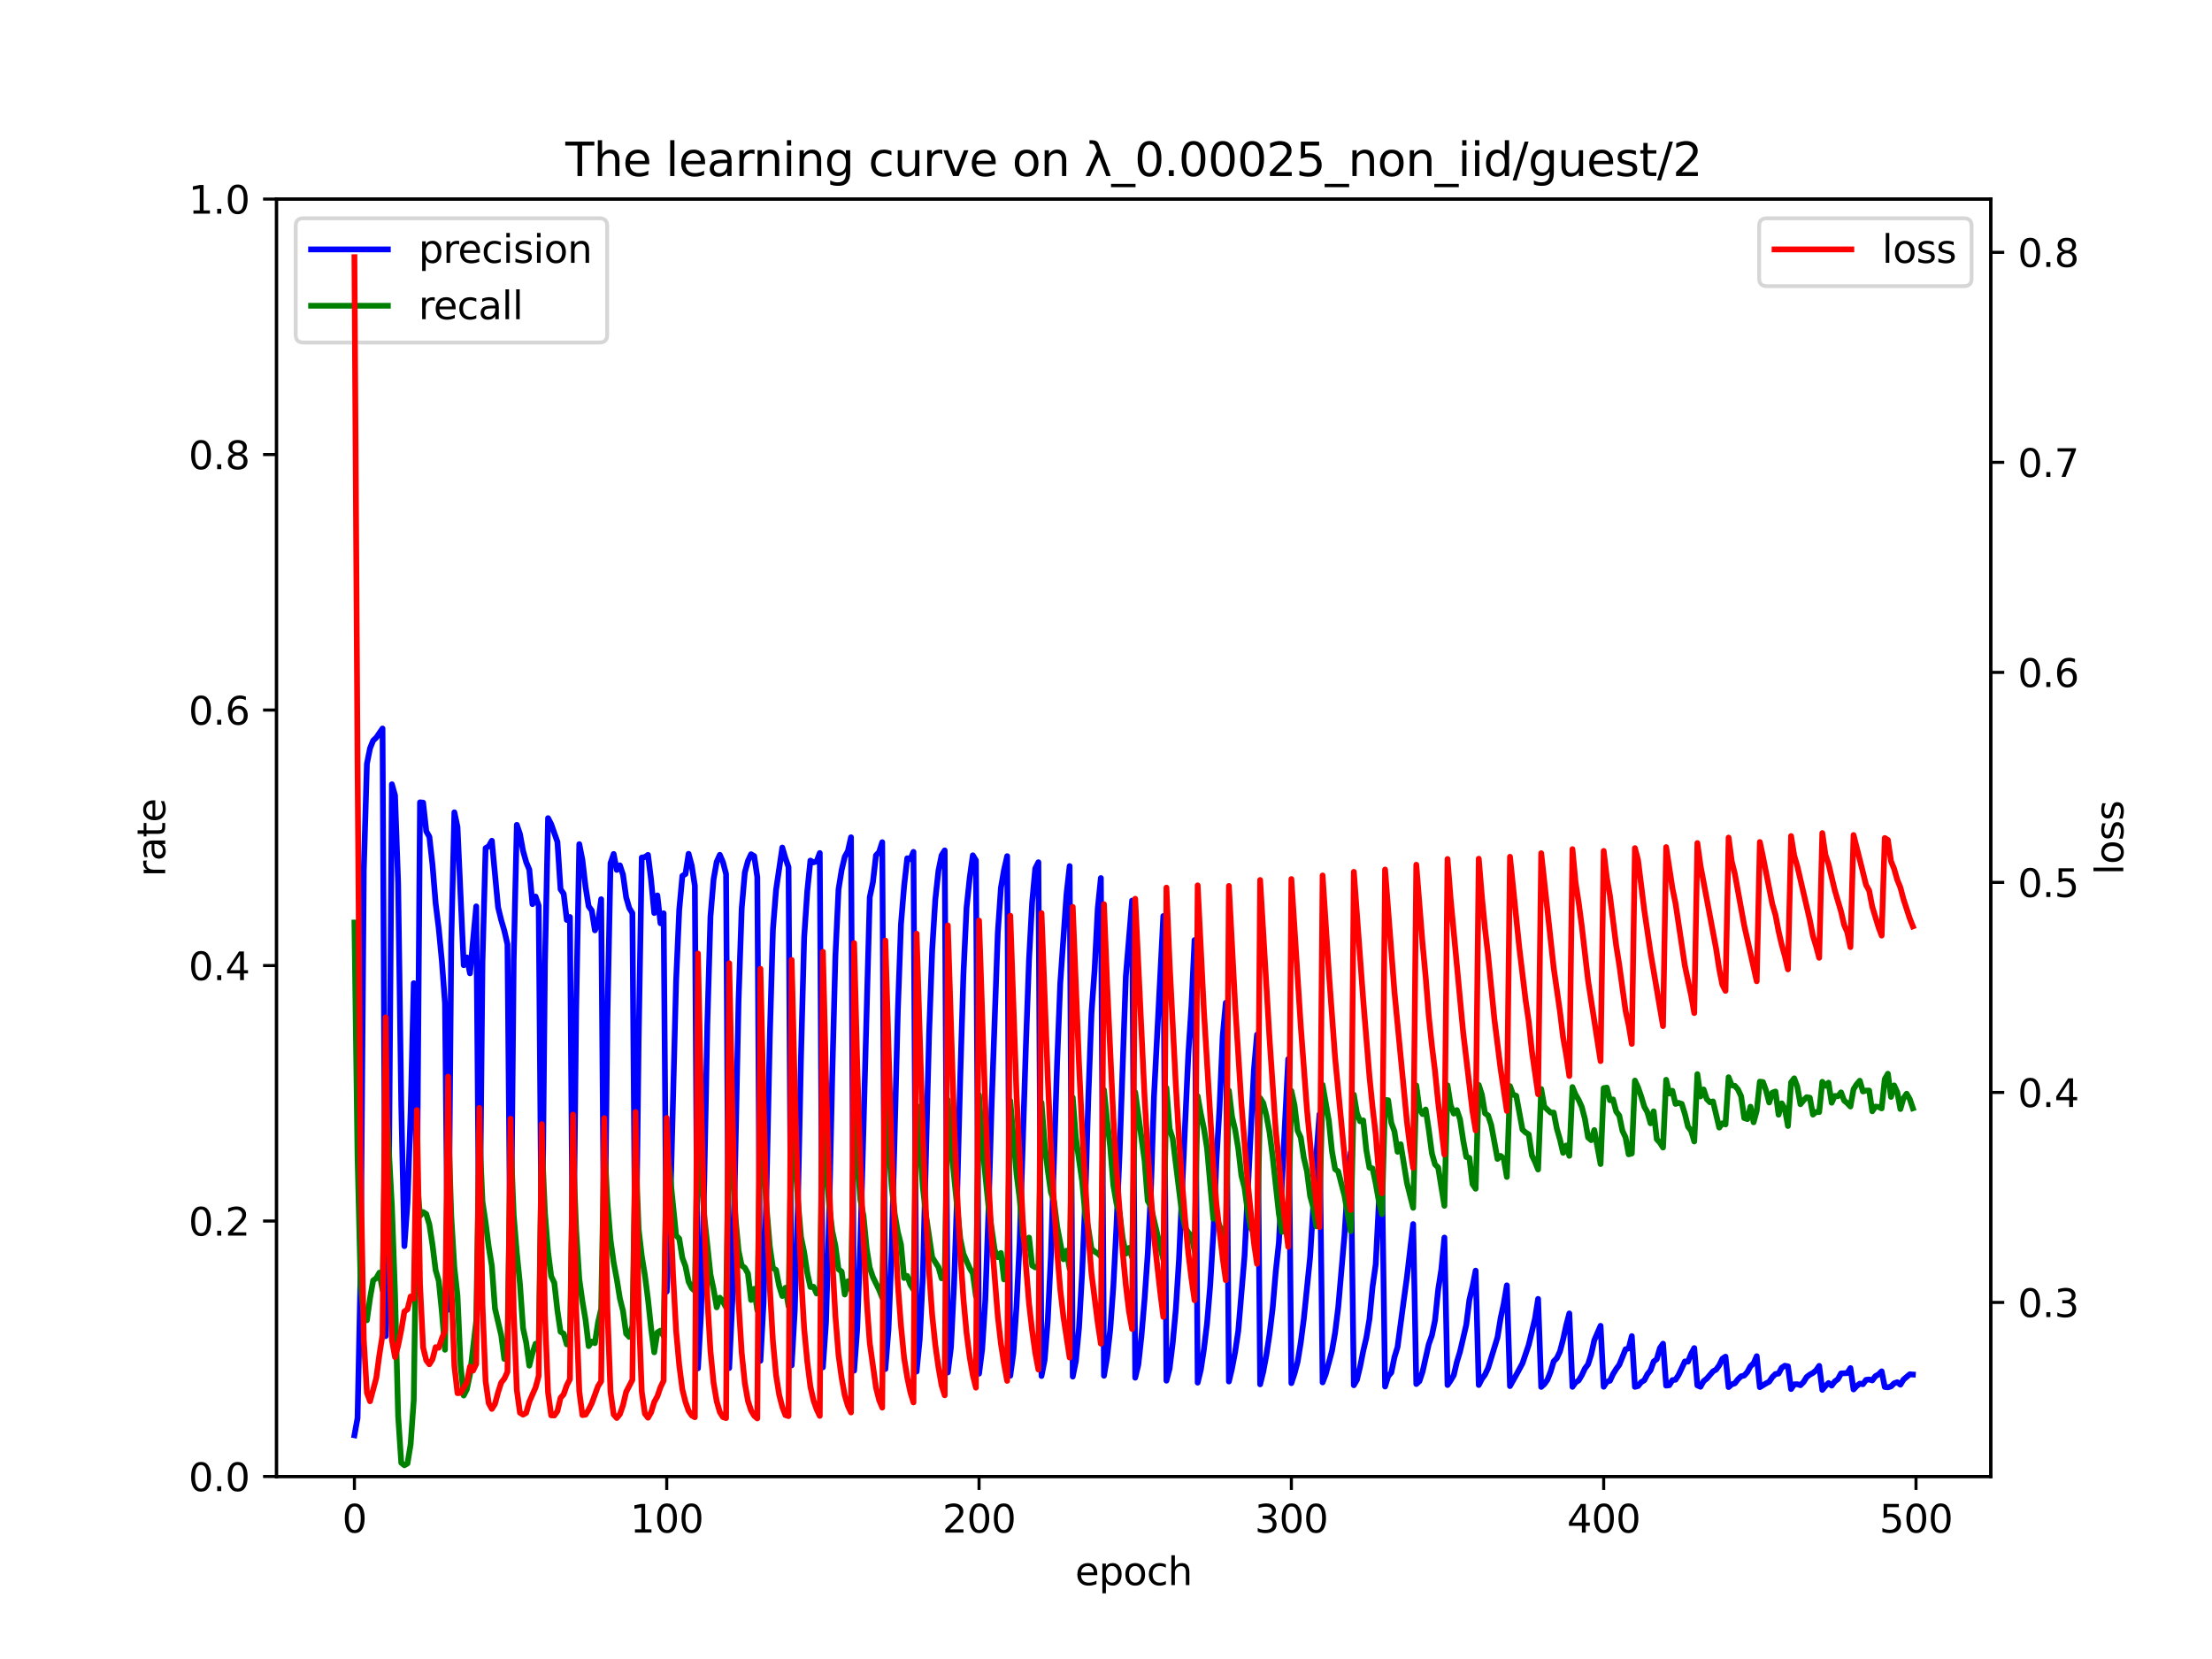 <?xml version="1.0" encoding="utf-8" standalone="no"?>
<!DOCTYPE svg PUBLIC "-//W3C//DTD SVG 1.1//EN"
  "http://www.w3.org/Graphics/SVG/1.1/DTD/svg11.dtd">
<svg xmlns:xlink="http://www.w3.org/1999/xlink" width="576pt" height="432pt" viewBox="0 0 576 432" xmlns="http://www.w3.org/2000/svg" version="1.1">
 <defs>
  <style type="text/css">*{stroke-linejoin: round; stroke-linecap: butt}</style>
 </defs>
 <g id="figure_1">
  <g id="patch_1">
   <path d="M 0 432 
L 576 432 
L 576 0 
L 0 0 
z
" style="fill: #ffffff"/>
  </g>
  <g id="axes_1">
   <g id="patch_2">
    <path d="M 72 384.48 
L 518.4 384.48 
L 518.4 51.84 
L 72 51.84 
z
" style="fill: #ffffff"/>
   </g>
   <g id="matplotlib.axis_1">
    <g id="xtick_1">
     <g id="line2d_1">
      <defs>
       <path id="mdafe4e68f2" d="M 0 0 
L 0 3.5 
" style="stroke: #000000; stroke-width: 0.8"/>
      </defs>
      <g>
       <use xlink:href="#mdafe4e68f2" x="92.291" y="384.48" style="stroke: #000000; stroke-width: 0.8"/>
      </g>
     </g>
     <g id="text_1">
      <!-- 0 -->
      <g transform="translate(89.11 399.078) scale(0.1 -0.1)">
       <defs>
        <path id="DejaVuSans-30" d="M 2034 4250 
Q 1547 4250 1301 3770 
Q 1056 3291 1056 2328 
Q 1056 1369 1301 889 
Q 1547 409 2034 409 
Q 2525 409 2770 889 
Q 3016 1369 3016 2328 
Q 3016 3291 2770 3770 
Q 2525 4250 2034 4250 
z
M 2034 4750 
Q 2819 4750 3233 4129 
Q 3647 3509 3647 2328 
Q 3647 1150 3233 529 
Q 2819 -91 2034 -91 
Q 1250 -91 836 529 
Q 422 1150 422 2328 
Q 422 3509 836 4129 
Q 1250 4750 2034 4750 
z
" transform="scale(0.016)"/>
       </defs>
       <use xlink:href="#DejaVuSans-30"/>
      </g>
     </g>
    </g>
    <g id="xtick_2">
     <g id="line2d_2">
      <g>
       <use xlink:href="#mdafe4e68f2" x="173.617" y="384.48" style="stroke: #000000; stroke-width: 0.8"/>
      </g>
     </g>
     <g id="text_2">
      <!-- 100 -->
      <g transform="translate(164.073 399.078) scale(0.1 -0.1)">
       <defs>
        <path id="DejaVuSans-31" d="M 794 531 
L 1825 531 
L 1825 4091 
L 703 3866 
L 703 4441 
L 1819 4666 
L 2450 4666 
L 2450 531 
L 3481 531 
L 3481 0 
L 794 0 
L 794 531 
z
" transform="scale(0.016)"/>
       </defs>
       <use xlink:href="#DejaVuSans-31"/>
       <use xlink:href="#DejaVuSans-30" x="63.623"/>
       <use xlink:href="#DejaVuSans-30" x="127.246"/>
      </g>
     </g>
    </g>
    <g id="xtick_3">
     <g id="line2d_3">
      <g>
       <use xlink:href="#mdafe4e68f2" x="254.943" y="384.48" style="stroke: #000000; stroke-width: 0.8"/>
      </g>
     </g>
     <g id="text_3">
      <!-- 200 -->
      <g transform="translate(245.4 399.078) scale(0.1 -0.1)">
       <defs>
        <path id="DejaVuSans-32" d="M 1228 531 
L 3431 531 
L 3431 0 
L 469 0 
L 469 531 
Q 828 903 1448 1529 
Q 2069 2156 2228 2338 
Q 2531 2678 2651 2914 
Q 2772 3150 2772 3378 
Q 2772 3750 2511 3984 
Q 2250 4219 1831 4219 
Q 1534 4219 1204 4116 
Q 875 4013 500 3803 
L 500 4441 
Q 881 4594 1212 4672 
Q 1544 4750 1819 4750 
Q 2544 4750 2975 4387 
Q 3406 4025 3406 3419 
Q 3406 3131 3298 2873 
Q 3191 2616 2906 2266 
Q 2828 2175 2409 1742 
Q 1991 1309 1228 531 
z
" transform="scale(0.016)"/>
       </defs>
       <use xlink:href="#DejaVuSans-32"/>
       <use xlink:href="#DejaVuSans-30" x="63.623"/>
       <use xlink:href="#DejaVuSans-30" x="127.246"/>
      </g>
     </g>
    </g>
    <g id="xtick_4">
     <g id="line2d_4">
      <g>
       <use xlink:href="#mdafe4e68f2" x="336.27" y="384.48" style="stroke: #000000; stroke-width: 0.8"/>
      </g>
     </g>
     <g id="text_4">
      <!-- 300 -->
      <g transform="translate(326.726 399.078) scale(0.1 -0.1)">
       <defs>
        <path id="DejaVuSans-33" d="M 2597 2516 
Q 3050 2419 3304 2112 
Q 3559 1806 3559 1356 
Q 3559 666 3084 287 
Q 2609 -91 1734 -91 
Q 1441 -91 1130 -33 
Q 819 25 488 141 
L 488 750 
Q 750 597 1062 519 
Q 1375 441 1716 441 
Q 2309 441 2620 675 
Q 2931 909 2931 1356 
Q 2931 1769 2642 2001 
Q 2353 2234 1838 2234 
L 1294 2234 
L 1294 2753 
L 1863 2753 
Q 2328 2753 2575 2939 
Q 2822 3125 2822 3475 
Q 2822 3834 2567 4026 
Q 2313 4219 1838 4219 
Q 1578 4219 1281 4162 
Q 984 4106 628 3988 
L 628 4550 
Q 988 4650 1302 4700 
Q 1616 4750 1894 4750 
Q 2613 4750 3031 4423 
Q 3450 4097 3450 3541 
Q 3450 3153 3228 2886 
Q 3006 2619 2597 2516 
z
" transform="scale(0.016)"/>
       </defs>
       <use xlink:href="#DejaVuSans-33"/>
       <use xlink:href="#DejaVuSans-30" x="63.623"/>
       <use xlink:href="#DejaVuSans-30" x="127.246"/>
      </g>
     </g>
    </g>
    <g id="xtick_5">
     <g id="line2d_5">
      <g>
       <use xlink:href="#mdafe4e68f2" x="417.596" y="384.48" style="stroke: #000000; stroke-width: 0.8"/>
      </g>
     </g>
     <g id="text_5">
      <!-- 400 -->
      <g transform="translate(408.052 399.078) scale(0.1 -0.1)">
       <defs>
        <path id="DejaVuSans-34" d="M 2419 4116 
L 825 1625 
L 2419 1625 
L 2419 4116 
z
M 2253 4666 
L 3047 4666 
L 3047 1625 
L 3713 1625 
L 3713 1100 
L 3047 1100 
L 3047 0 
L 2419 0 
L 2419 1100 
L 313 1100 
L 313 1709 
L 2253 4666 
z
" transform="scale(0.016)"/>
       </defs>
       <use xlink:href="#DejaVuSans-34"/>
       <use xlink:href="#DejaVuSans-30" x="63.623"/>
       <use xlink:href="#DejaVuSans-30" x="127.246"/>
      </g>
     </g>
    </g>
    <g id="xtick_6">
     <g id="line2d_6">
      <g>
       <use xlink:href="#mdafe4e68f2" x="498.922" y="384.48" style="stroke: #000000; stroke-width: 0.8"/>
      </g>
     </g>
     <g id="text_6">
      <!-- 500 -->
      <g transform="translate(489.379 399.078) scale(0.1 -0.1)">
       <defs>
        <path id="DejaVuSans-35" d="M 691 4666 
L 3169 4666 
L 3169 4134 
L 1269 4134 
L 1269 2991 
Q 1406 3038 1543 3061 
Q 1681 3084 1819 3084 
Q 2600 3084 3056 2656 
Q 3513 2228 3513 1497 
Q 3513 744 3044 326 
Q 2575 -91 1722 -91 
Q 1428 -91 1123 -41 
Q 819 9 494 109 
L 494 744 
Q 775 591 1075 516 
Q 1375 441 1709 441 
Q 2250 441 2565 725 
Q 2881 1009 2881 1497 
Q 2881 1984 2565 2268 
Q 2250 2553 1709 2553 
Q 1456 2553 1204 2497 
Q 953 2441 691 2322 
L 691 4666 
z
" transform="scale(0.016)"/>
       </defs>
       <use xlink:href="#DejaVuSans-35"/>
       <use xlink:href="#DejaVuSans-30" x="63.623"/>
       <use xlink:href="#DejaVuSans-30" x="127.246"/>
      </g>
     </g>
    </g>
    <g id="text_7">
     <!-- epoch -->
     <g transform="translate(279.972 412.757) scale(0.1 -0.1)">
      <defs>
       <path id="DejaVuSans-65" d="M 3597 1894 
L 3597 1613 
L 953 1613 
Q 991 1019 1311 708 
Q 1631 397 2203 397 
Q 2534 397 2845 478 
Q 3156 559 3463 722 
L 3463 178 
Q 3153 47 2828 -22 
Q 2503 -91 2169 -91 
Q 1331 -91 842 396 
Q 353 884 353 1716 
Q 353 2575 817 3079 
Q 1281 3584 2069 3584 
Q 2775 3584 3186 3129 
Q 3597 2675 3597 1894 
z
M 3022 2063 
Q 3016 2534 2758 2815 
Q 2500 3097 2075 3097 
Q 1594 3097 1305 2825 
Q 1016 2553 972 2059 
L 3022 2063 
z
" transform="scale(0.016)"/>
       <path id="DejaVuSans-70" d="M 1159 525 
L 1159 -1331 
L 581 -1331 
L 581 3500 
L 1159 3500 
L 1159 2969 
Q 1341 3281 1617 3432 
Q 1894 3584 2278 3584 
Q 2916 3584 3314 3078 
Q 3713 2572 3713 1747 
Q 3713 922 3314 415 
Q 2916 -91 2278 -91 
Q 1894 -91 1617 61 
Q 1341 213 1159 525 
z
M 3116 1747 
Q 3116 2381 2855 2742 
Q 2594 3103 2138 3103 
Q 1681 3103 1420 2742 
Q 1159 2381 1159 1747 
Q 1159 1113 1420 752 
Q 1681 391 2138 391 
Q 2594 391 2855 752 
Q 3116 1113 3116 1747 
z
" transform="scale(0.016)"/>
       <path id="DejaVuSans-6f" d="M 1959 3097 
Q 1497 3097 1228 2736 
Q 959 2375 959 1747 
Q 959 1119 1226 758 
Q 1494 397 1959 397 
Q 2419 397 2687 759 
Q 2956 1122 2956 1747 
Q 2956 2369 2687 2733 
Q 2419 3097 1959 3097 
z
M 1959 3584 
Q 2709 3584 3137 3096 
Q 3566 2609 3566 1747 
Q 3566 888 3137 398 
Q 2709 -91 1959 -91 
Q 1206 -91 779 398 
Q 353 888 353 1747 
Q 353 2609 779 3096 
Q 1206 3584 1959 3584 
z
" transform="scale(0.016)"/>
       <path id="DejaVuSans-63" d="M 3122 3366 
L 3122 2828 
Q 2878 2963 2633 3030 
Q 2388 3097 2138 3097 
Q 1578 3097 1268 2742 
Q 959 2388 959 1747 
Q 959 1106 1268 751 
Q 1578 397 2138 397 
Q 2388 397 2633 464 
Q 2878 531 3122 666 
L 3122 134 
Q 2881 22 2623 -34 
Q 2366 -91 2075 -91 
Q 1284 -91 818 406 
Q 353 903 353 1747 
Q 353 2603 823 3093 
Q 1294 3584 2113 3584 
Q 2378 3584 2631 3529 
Q 2884 3475 3122 3366 
z
" transform="scale(0.016)"/>
       <path id="DejaVuSans-68" d="M 3513 2113 
L 3513 0 
L 2938 0 
L 2938 2094 
Q 2938 2591 2744 2837 
Q 2550 3084 2163 3084 
Q 1697 3084 1428 2787 
Q 1159 2491 1159 1978 
L 1159 0 
L 581 0 
L 581 4863 
L 1159 4863 
L 1159 2956 
Q 1366 3272 1645 3428 
Q 1925 3584 2291 3584 
Q 2894 3584 3203 3211 
Q 3513 2838 3513 2113 
z
" transform="scale(0.016)"/>
      </defs>
      <use xlink:href="#DejaVuSans-65"/>
      <use xlink:href="#DejaVuSans-70" x="61.523"/>
      <use xlink:href="#DejaVuSans-6f" x="125"/>
      <use xlink:href="#DejaVuSans-63" x="186.182"/>
      <use xlink:href="#DejaVuSans-68" x="241.162"/>
     </g>
    </g>
   </g>
   <g id="matplotlib.axis_2">
    <g id="ytick_1">
     <g id="line2d_7">
      <defs>
       <path id="m1a5eaa48f6" d="M 0 0 
L -3.5 0 
" style="stroke: #000000; stroke-width: 0.8"/>
      </defs>
      <g>
       <use xlink:href="#m1a5eaa48f6" x="72" y="384.48" style="stroke: #000000; stroke-width: 0.8"/>
      </g>
     </g>
     <g id="text_8">
      <!-- 0.0 -->
      <g transform="translate(49.097 388.279) scale(0.1 -0.1)">
       <defs>
        <path id="DejaVuSans-2e" d="M 684 794 
L 1344 794 
L 1344 0 
L 684 0 
L 684 794 
z
" transform="scale(0.016)"/>
       </defs>
       <use xlink:href="#DejaVuSans-30"/>
       <use xlink:href="#DejaVuSans-2e" x="63.623"/>
       <use xlink:href="#DejaVuSans-30" x="95.41"/>
      </g>
     </g>
    </g>
    <g id="ytick_2">
     <g id="line2d_8">
      <g>
       <use xlink:href="#m1a5eaa48f6" x="72" y="317.952" style="stroke: #000000; stroke-width: 0.8"/>
      </g>
     </g>
     <g id="text_9">
      <!-- 0.2 -->
      <g transform="translate(49.097 321.751) scale(0.1 -0.1)">
       <use xlink:href="#DejaVuSans-30"/>
       <use xlink:href="#DejaVuSans-2e" x="63.623"/>
       <use xlink:href="#DejaVuSans-32" x="95.41"/>
      </g>
     </g>
    </g>
    <g id="ytick_3">
     <g id="line2d_9">
      <g>
       <use xlink:href="#m1a5eaa48f6" x="72" y="251.424" style="stroke: #000000; stroke-width: 0.8"/>
      </g>
     </g>
     <g id="text_10">
      <!-- 0.4 -->
      <g transform="translate(49.097 255.223) scale(0.1 -0.1)">
       <use xlink:href="#DejaVuSans-30"/>
       <use xlink:href="#DejaVuSans-2e" x="63.623"/>
       <use xlink:href="#DejaVuSans-34" x="95.41"/>
      </g>
     </g>
    </g>
    <g id="ytick_4">
     <g id="line2d_10">
      <g>
       <use xlink:href="#m1a5eaa48f6" x="72" y="184.896" style="stroke: #000000; stroke-width: 0.8"/>
      </g>
     </g>
     <g id="text_11">
      <!-- 0.6 -->
      <g transform="translate(49.097 188.695) scale(0.1 -0.1)">
       <defs>
        <path id="DejaVuSans-36" d="M 2113 2584 
Q 1688 2584 1439 2293 
Q 1191 2003 1191 1497 
Q 1191 994 1439 701 
Q 1688 409 2113 409 
Q 2538 409 2786 701 
Q 3034 994 3034 1497 
Q 3034 2003 2786 2293 
Q 2538 2584 2113 2584 
z
M 3366 4563 
L 3366 3988 
Q 3128 4100 2886 4159 
Q 2644 4219 2406 4219 
Q 1781 4219 1451 3797 
Q 1122 3375 1075 2522 
Q 1259 2794 1537 2939 
Q 1816 3084 2150 3084 
Q 2853 3084 3261 2657 
Q 3669 2231 3669 1497 
Q 3669 778 3244 343 
Q 2819 -91 2113 -91 
Q 1303 -91 875 529 
Q 447 1150 447 2328 
Q 447 3434 972 4092 
Q 1497 4750 2381 4750 
Q 2619 4750 2861 4703 
Q 3103 4656 3366 4563 
z
" transform="scale(0.016)"/>
       </defs>
       <use xlink:href="#DejaVuSans-30"/>
       <use xlink:href="#DejaVuSans-2e" x="63.623"/>
       <use xlink:href="#DejaVuSans-36" x="95.41"/>
      </g>
     </g>
    </g>
    <g id="ytick_5">
     <g id="line2d_11">
      <g>
       <use xlink:href="#m1a5eaa48f6" x="72" y="118.368" style="stroke: #000000; stroke-width: 0.8"/>
      </g>
     </g>
     <g id="text_12">
      <!-- 0.8 -->
      <g transform="translate(49.097 122.167) scale(0.1 -0.1)">
       <defs>
        <path id="DejaVuSans-38" d="M 2034 2216 
Q 1584 2216 1326 1975 
Q 1069 1734 1069 1313 
Q 1069 891 1326 650 
Q 1584 409 2034 409 
Q 2484 409 2743 651 
Q 3003 894 3003 1313 
Q 3003 1734 2745 1975 
Q 2488 2216 2034 2216 
z
M 1403 2484 
Q 997 2584 770 2862 
Q 544 3141 544 3541 
Q 544 4100 942 4425 
Q 1341 4750 2034 4750 
Q 2731 4750 3128 4425 
Q 3525 4100 3525 3541 
Q 3525 3141 3298 2862 
Q 3072 2584 2669 2484 
Q 3125 2378 3379 2068 
Q 3634 1759 3634 1313 
Q 3634 634 3220 271 
Q 2806 -91 2034 -91 
Q 1263 -91 848 271 
Q 434 634 434 1313 
Q 434 1759 690 2068 
Q 947 2378 1403 2484 
z
M 1172 3481 
Q 1172 3119 1398 2916 
Q 1625 2713 2034 2713 
Q 2441 2713 2670 2916 
Q 2900 3119 2900 3481 
Q 2900 3844 2670 4047 
Q 2441 4250 2034 4250 
Q 1625 4250 1398 4047 
Q 1172 3844 1172 3481 
z
" transform="scale(0.016)"/>
       </defs>
       <use xlink:href="#DejaVuSans-30"/>
       <use xlink:href="#DejaVuSans-2e" x="63.623"/>
       <use xlink:href="#DejaVuSans-38" x="95.41"/>
      </g>
     </g>
    </g>
    <g id="ytick_6">
     <g id="line2d_12">
      <g>
       <use xlink:href="#m1a5eaa48f6" x="72" y="51.84" style="stroke: #000000; stroke-width: 0.8"/>
      </g>
     </g>
     <g id="text_13">
      <!-- 1.0 -->
      <g transform="translate(49.097 55.639) scale(0.1 -0.1)">
       <use xlink:href="#DejaVuSans-31"/>
       <use xlink:href="#DejaVuSans-2e" x="63.623"/>
       <use xlink:href="#DejaVuSans-30" x="95.41"/>
      </g>
     </g>
    </g>
    <g id="text_14">
     <!-- rate -->
     <g transform="translate(43.017 228.316) rotate(-90) scale(0.1 -0.1)">
      <defs>
       <path id="DejaVuSans-72" d="M 2631 2963 
Q 2534 3019 2420 3045 
Q 2306 3072 2169 3072 
Q 1681 3072 1420 2755 
Q 1159 2438 1159 1844 
L 1159 0 
L 581 0 
L 581 3500 
L 1159 3500 
L 1159 2956 
Q 1341 3275 1631 3429 
Q 1922 3584 2338 3584 
Q 2397 3584 2469 3576 
Q 2541 3569 2628 3553 
L 2631 2963 
z
" transform="scale(0.016)"/>
       <path id="DejaVuSans-61" d="M 2194 1759 
Q 1497 1759 1228 1600 
Q 959 1441 959 1056 
Q 959 750 1161 570 
Q 1363 391 1709 391 
Q 2188 391 2477 730 
Q 2766 1069 2766 1631 
L 2766 1759 
L 2194 1759 
z
M 3341 1997 
L 3341 0 
L 2766 0 
L 2766 531 
Q 2569 213 2275 61 
Q 1981 -91 1556 -91 
Q 1019 -91 701 211 
Q 384 513 384 1019 
Q 384 1609 779 1909 
Q 1175 2209 1959 2209 
L 2766 2209 
L 2766 2266 
Q 2766 2663 2505 2880 
Q 2244 3097 1772 3097 
Q 1472 3097 1187 3025 
Q 903 2953 641 2809 
L 641 3341 
Q 956 3463 1253 3523 
Q 1550 3584 1831 3584 
Q 2591 3584 2966 3190 
Q 3341 2797 3341 1997 
z
" transform="scale(0.016)"/>
       <path id="DejaVuSans-74" d="M 1172 4494 
L 1172 3500 
L 2356 3500 
L 2356 3053 
L 1172 3053 
L 1172 1153 
Q 1172 725 1289 603 
Q 1406 481 1766 481 
L 2356 481 
L 2356 0 
L 1766 0 
Q 1100 0 847 248 
Q 594 497 594 1153 
L 594 3053 
L 172 3053 
L 172 3500 
L 594 3500 
L 594 4494 
L 1172 4494 
z
" transform="scale(0.016)"/>
      </defs>
      <use xlink:href="#DejaVuSans-72"/>
      <use xlink:href="#DejaVuSans-61" x="41.113"/>
      <use xlink:href="#DejaVuSans-74" x="102.393"/>
      <use xlink:href="#DejaVuSans-65" x="141.602"/>
     </g>
    </g>
   </g>
   <g id="line2d_13">
    <path d="M 92.291 373.749 
L 93.104 369.272 
L 93.917 330.457 
L 94.731 226.453 
L 95.544 198.889 
L 96.357 194.847 
L 97.17 192.837 
L 97.984 192.074 
L 99.61 189.696 
L 100.424 347.931 
L 101.237 310.822 
L 102.05 204.219 
L 102.863 207.106 
L 103.677 230.113 
L 104.49 287.813 
L 105.303 324.496 
L 106.116 313.115 
L 106.93 289.481 
L 107.743 256.014 
L 108.556 315.019 
L 109.369 208.925 
L 110.183 209.003 
L 110.996 216.464 
L 111.809 217.888 
L 112.622 225.216 
L 113.436 235.219 
L 114.249 241.803 
L 115.062 250.286 
L 115.876 261.253 
L 116.689 341.063 
L 117.502 245.345 
L 118.315 211.524 
L 119.129 215.323 
L 120.755 251.347 
L 121.568 249.309 
L 122.382 253.452 
L 124.008 236.012 
L 124.821 332.622 
L 125.635 250.474 
L 126.448 220.853 
L 127.261 220.357 
L 128.074 218.929 
L 129.701 236.252 
L 130.514 239.593 
L 131.328 242.355 
L 132.141 245.894 
L 132.954 335.908 
L 133.767 249.874 
L 134.581 214.779 
L 135.394 217.181 
L 136.207 221.578 
L 137.02 224.489 
L 137.834 226.455 
L 138.647 235.446 
L 139.46 233.452 
L 140.273 235.857 
L 141.087 334.027 
L 141.9 251.024 
L 142.713 213.043 
L 143.526 214.592 
L 145.153 219.235 
L 145.966 231.562 
L 146.78 232.743 
L 147.593 239.566 
L 148.406 238.778 
L 149.219 338.758 
L 150.033 262.88 
L 150.846 219.812 
L 151.659 223.939 
L 152.472 230.914 
L 153.286 236.009 
L 154.099 237.099 
L 154.912 242.262 
L 155.725 240.406 
L 156.539 234.147 
L 157.352 334.833 
L 158.165 265.531 
L 158.978 224.77 
L 159.792 222.367 
L 160.605 226.526 
L 161.418 225.327 
L 162.232 227.766 
L 163.045 233.628 
L 163.858 236.461 
L 164.671 237.78 
L 165.485 339.134 
L 166.298 271.192 
L 167.111 223.305 
L 167.924 223.19 
L 168.738 222.61 
L 169.551 229.203 
L 170.364 237.744 
L 171.177 233.158 
L 171.991 240.416 
L 172.804 237.811 
L 173.617 336.331 
L 174.43 318.141 
L 176.057 255.453 
L 176.87 236.935 
L 177.684 228.082 
L 178.497 227.589 
L 179.31 222.323 
L 180.123 225.359 
L 180.937 230.646 
L 181.75 356.328 
L 182.563 341.669 
L 183.376 308.084 
L 184.19 266.781 
L 185.003 238.711 
L 185.816 228.962 
L 186.629 224.406 
L 187.443 222.587 
L 188.256 224.49 
L 189.069 227.605 
L 189.882 356.246 
L 190.696 338.859 
L 192.322 260.407 
L 193.136 236.568 
L 193.949 227.198 
L 194.762 224.185 
L 195.575 222.441 
L 196.389 222.918 
L 197.202 228.39 
L 198.015 354.343 
L 198.828 339.19 
L 199.642 307.617 
L 200.455 270.033 
L 201.268 242.057 
L 202.081 231.745 
L 203.708 220.705 
L 204.521 223.466 
L 205.334 225.803 
L 206.148 355.544 
L 206.961 341.102 
L 207.774 313.251 
L 208.588 274.84 
L 209.401 244.114 
L 210.214 232.023 
L 211.027 224.094 
L 211.841 224.556 
L 212.654 224.31 
L 213.467 222.123 
L 214.28 356.061 
L 215.094 344.252 
L 215.907 316.44 
L 216.72 279.921 
L 217.533 249.143 
L 218.347 231.615 
L 219.16 226.56 
L 219.973 223.09 
L 220.786 221.632 
L 221.6 218.02 
L 222.413 356.925 
L 223.226 345.885 
L 224.039 323.546 
L 226.479 233.646 
L 227.293 229.807 
L 228.106 222.729 
L 228.919 221.868 
L 229.732 219.302 
L 230.546 356.5 
L 231.359 346.223 
L 232.172 326.107 
L 233.799 263.097 
L 234.612 240.667 
L 235.425 230.782 
L 236.238 223.489 
L 237.052 223.729 
L 237.865 221.827 
L 238.678 357.156 
L 239.491 348.798 
L 240.305 332.45 
L 241.931 269.229 
L 242.745 247.293 
L 243.558 234.171 
L 244.371 226.725 
L 245.184 222.721 
L 245.998 221.442 
L 246.811 357.392 
L 247.624 350.851 
L 248.437 334.345 
L 249.251 310.661 
L 250.064 279.935 
L 250.877 253.682 
L 251.69 236.33 
L 252.504 228.631 
L 253.317 222.716 
L 254.13 224.046 
L 254.943 357.702 
L 255.757 351.329 
L 256.57 338.547 
L 257.383 316.049 
L 258.197 288.305 
L 259.823 242.937 
L 260.636 231.167 
L 261.45 226.476 
L 262.263 222.936 
L 263.076 358.248 
L 263.889 352.251 
L 264.703 340.104 
L 265.516 323.374 
L 267.142 272.25 
L 267.956 249.882 
L 268.769 234.941 
L 269.582 226.147 
L 270.395 224.525 
L 271.209 358.309 
L 272.022 354.156 
L 272.835 343.866 
L 273.649 327.077 
L 275.275 276.57 
L 276.088 256.073 
L 277.715 232.867 
L 278.528 225.52 
L 279.341 358.464 
L 280.155 354.439 
L 280.968 345.808 
L 281.781 331.475 
L 282.594 312.54 
L 283.408 285.553 
L 284.221 263.824 
L 285.034 252.529 
L 285.847 236.584 
L 286.661 228.637 
L 287.474 358.248 
L 288.287 353.477 
L 289.101 346.222 
L 289.914 334.967 
L 290.727 319.225 
L 291.54 300.304 
L 293.167 254.223 
L 294.793 234.513 
L 295.607 358.749 
L 296.42 355.353 
L 297.233 347.876 
L 298.046 338.287 
L 298.86 326.628 
L 299.673 310.612 
L 300.486 285.688 
L 302.926 238.527 
L 303.739 359.526 
L 304.553 356.395 
L 305.366 349.768 
L 306.179 340.96 
L 306.992 328.239 
L 309.432 274.588 
L 310.245 262.026 
L 311.059 244.782 
L 311.872 360.034 
L 312.685 356.714 
L 313.498 351.343 
L 314.312 344.576 
L 315.125 334.842 
L 315.938 321.475 
L 316.751 302.277 
L 317.565 288.445 
L 318.378 269.887 
L 319.191 261.117 
L 320.005 359.741 
L 320.818 356.32 
L 321.631 352.018 
L 322.444 346.573 
L 324.071 327.131 
L 326.511 278.676 
L 327.324 269.414 
L 328.137 360.473 
L 328.95 357.195 
L 329.764 352.853 
L 330.577 347.482 
L 331.39 340.741 
L 332.203 331.126 
L 333.017 323.546 
L 335.457 275.769 
L 336.27 360.169 
L 337.083 357.703 
L 337.896 354.639 
L 338.71 349.627 
L 339.523 343.32 
L 341.149 327.371 
L 342.776 300.882 
L 343.589 290.147 
L 344.402 359.974 
L 345.216 357.85 
L 346.842 351.779 
L 347.655 347.039 
L 348.469 340.455 
L 350.095 321.698 
L 350.909 309.064 
L 351.722 300.059 
L 352.535 360.716 
L 353.348 359.298 
L 354.162 355.919 
L 354.975 351.82 
L 355.788 348.365 
L 356.601 343.498 
L 357.415 335.025 
L 358.228 329.267 
L 359.041 313.494 
L 359.854 304.502 
L 360.668 361.052 
L 361.481 358.373 
L 362.294 357.409 
L 363.107 353.433 
L 363.921 350.777 
L 365.547 338.516 
L 366.361 332.582 
L 367.987 318.747 
L 368.8 360.401 
L 369.614 359.665 
L 370.427 357.226 
L 372.053 349.999 
L 372.867 347.72 
L 373.68 343.795 
L 374.493 335.857 
L 375.306 330.66 
L 376.12 322.256 
L 376.933 360.66 
L 377.746 359.475 
L 378.559 358.094 
L 379.373 354.625 
L 380.186 351.965 
L 381.812 344.972 
L 382.626 338.453 
L 383.439 335.038 
L 384.252 330.869 
L 385.066 360.656 
L 385.879 359.076 
L 386.692 357.954 
L 387.505 356.222 
L 389.945 348.262 
L 390.758 343.242 
L 391.572 339.465 
L 392.385 334.695 
L 393.198 360.934 
L 394.825 358.029 
L 396.451 355.004 
L 398.078 350.199 
L 399.704 343.387 
L 400.518 338.23 
L 401.331 361.155 
L 402.144 360.424 
L 402.957 359.27 
L 403.771 357.207 
L 404.584 354.472 
L 405.397 353.664 
L 406.21 351.93 
L 407.024 348.817 
L 407.837 345.079 
L 408.65 342.011 
L 409.463 361.134 
L 410.277 359.97 
L 411.09 359.461 
L 411.903 358.083 
L 412.716 356.349 
L 413.53 355.26 
L 414.343 352.675 
L 415.156 348.984 
L 416.783 345.239 
L 417.596 361.111 
L 418.409 359.801 
L 419.223 359.555 
L 420.036 357.805 
L 420.849 356.488 
L 421.662 355.387 
L 423.289 351.338 
L 424.102 351.128 
L 424.915 347.915 
L 425.729 361.133 
L 426.542 360.926 
L 427.355 359.908 
L 428.168 359.428 
L 428.982 357.843 
L 429.795 356.839 
L 430.608 354.542 
L 431.422 353.914 
L 432.235 351.059 
L 433.048 349.889 
L 433.861 360.82 
L 434.675 360.706 
L 435.488 359.369 
L 436.301 359.28 
L 437.114 358.011 
L 438.741 354.511 
L 439.554 354.567 
L 440.367 352.546 
L 441.181 351.037 
L 441.994 360.753 
L 442.807 361.108 
L 443.62 359.639 
L 444.434 359.009 
L 446.06 357.096 
L 446.874 356.653 
L 447.687 355.516 
L 448.5 353.821 
L 449.313 353.271 
L 450.127 361.197 
L 450.94 360.484 
L 451.753 360.215 
L 452.566 359.157 
L 453.38 358.376 
L 454.193 358.183 
L 455.006 357.283 
L 455.819 355.746 
L 456.633 355.013 
L 457.446 353.143 
L 458.259 361.214 
L 459.886 360.223 
L 460.699 359.802 
L 461.512 358.593 
L 462.326 357.789 
L 463.139 357.677 
L 463.952 356.155 
L 464.765 355.628 
L 465.579 355.796 
L 466.392 361.71 
L 467.205 360.476 
L 468.018 360.441 
L 468.832 360.705 
L 469.645 359.882 
L 470.458 358.558 
L 471.271 357.952 
L 472.085 357.511 
L 472.898 356.848 
L 473.711 355.664 
L 474.524 361.92 
L 475.338 360.915 
L 476.151 360.13 
L 476.964 360.815 
L 477.778 359.727 
L 478.591 359.132 
L 479.404 357.634 
L 481.031 357.554 
L 481.844 356.242 
L 482.657 361.813 
L 483.47 360.928 
L 484.284 360.286 
L 485.097 360.45 
L 485.91 359.315 
L 486.723 359.212 
L 487.537 359.462 
L 488.35 358.354 
L 489.163 357.901 
L 489.976 357.088 
L 490.79 361.167 
L 491.603 361.256 
L 492.416 361.015 
L 493.23 360.208 
L 494.043 359.923 
L 494.856 360.562 
L 495.669 359.239 
L 497.296 357.865 
L 498.109 357.925 
L 498.109 357.925 
" clip-path="url(#pd58a7e5d49)" style="fill: none; stroke: #0000ff; stroke-width: 1.5; stroke-linecap: square"/>
   </g>
   <g id="line2d_14">
    <path d="M 92.291 240.219 
L 93.104 300.966 
L 93.917 334.682 
L 94.731 342.579 
L 95.544 343.788 
L 96.357 338.043 
L 97.17 333.438 
L 97.984 332.828 
L 98.797 331.394 
L 99.61 335.911 
L 100.424 284.321 
L 102.05 314.132 
L 102.863 336.987 
L 103.677 368.713 
L 104.49 380.912 
L 105.303 381.559 
L 106.116 381.075 
L 106.93 376.059 
L 107.743 364.566 
L 108.556 307.166 
L 109.369 316.643 
L 110.183 315.624 
L 110.996 316.126 
L 111.809 318.872 
L 112.622 324.156 
L 113.436 330.751 
L 114.249 333.535 
L 115.062 341.551 
L 115.876 351.478 
L 116.689 291.279 
L 117.502 316.555 
L 118.315 330.05 
L 119.129 337.419 
L 119.942 355.625 
L 120.755 363.402 
L 121.568 361.788 
L 122.382 357.923 
L 124.008 343.974 
L 124.821 294.388 
L 125.635 312.88 
L 126.448 318.333 
L 127.261 324.683 
L 128.074 329.642 
L 128.888 340.722 
L 130.514 347.679 
L 131.328 353.879 
L 132.141 350.419 
L 132.954 296.129 
L 133.767 316.443 
L 134.581 326.293 
L 135.394 334.351 
L 136.207 345.875 
L 137.02 349.625 
L 137.834 355.618 
L 138.647 352.38 
L 139.46 349.904 
L 140.273 350.428 
L 141.087 297.258 
L 141.9 315.792 
L 142.713 325.978 
L 143.526 332.338 
L 144.34 334.028 
L 145.153 341.272 
L 145.966 346.793 
L 146.78 347.285 
L 147.593 350.093 
L 148.406 348.946 
L 149.219 299.279 
L 150.033 320.425 
L 150.846 333.063 
L 151.659 338.861 
L 152.472 343.666 
L 153.286 350.529 
L 154.099 349.341 
L 154.912 349.754 
L 155.725 344.354 
L 156.539 340.833 
L 157.352 297.123 
L 158.165 313.084 
L 158.978 322.865 
L 159.792 328.745 
L 160.605 333.075 
L 161.418 338.12 
L 162.232 341.361 
L 163.045 347.284 
L 163.858 348.135 
L 164.671 345.256 
L 165.485 298.942 
L 166.298 320.06 
L 167.111 327.028 
L 167.924 332.024 
L 168.738 338.36 
L 169.551 345.945 
L 170.364 352.14 
L 171.177 346.966 
L 171.991 346.493 
L 172.804 347.929 
L 173.617 298.689 
L 174.43 305.553 
L 176.057 321.705 
L 176.87 322.532 
L 177.684 327.548 
L 178.497 329.738 
L 179.31 333.749 
L 180.123 335.405 
L 180.937 336.196 
L 181.75 290.017 
L 182.563 305.255 
L 183.376 316.533 
L 185.003 331.866 
L 185.816 335.722 
L 186.629 340.436 
L 187.443 337.911 
L 188.256 338.953 
L 189.069 340.462 
L 189.882 290.129 
L 191.509 317.024 
L 192.322 325.679 
L 193.136 329.534 
L 193.949 330.126 
L 194.762 331.606 
L 195.575 338.511 
L 196.389 335.6 
L 197.202 341.196 
L 198.015 290.601 
L 199.642 314.779 
L 200.455 324.543 
L 201.268 330.177 
L 202.081 330.701 
L 202.895 334.889 
L 203.708 337.481 
L 204.521 335.332 
L 205.334 340.152 
L 206.148 290.207 
L 206.961 300.589 
L 207.774 312.746 
L 208.588 322.116 
L 209.401 326.07 
L 210.214 331.448 
L 211.027 335.127 
L 211.841 335.07 
L 212.654 336.834 
L 213.467 336.212 
L 214.28 288.668 
L 215.094 304.342 
L 215.907 313.728 
L 216.72 320.524 
L 217.533 324.377 
L 218.347 330.507 
L 219.16 331.134 
L 219.973 337.089 
L 220.786 333.636 
L 221.6 335.76 
L 222.413 288.538 
L 223.226 301.843 
L 224.039 312.399 
L 224.853 316.581 
L 225.666 325.018 
L 226.479 330.115 
L 227.293 332.525 
L 228.919 335.877 
L 229.732 337.927 
L 230.546 286.356 
L 232.172 308.702 
L 232.985 316.127 
L 233.799 320.806 
L 234.612 324.064 
L 235.425 332.785 
L 236.238 332.248 
L 237.052 334.529 
L 237.865 335.83 
L 238.678 287.895 
L 239.491 297.775 
L 240.305 309.148 
L 241.118 316.38 
L 242.745 327.396 
L 244.371 329.974 
L 245.184 332.877 
L 245.998 332.539 
L 246.811 286.423 
L 247.624 298.191 
L 250.064 322.59 
L 250.877 326.513 
L 252.504 330.22 
L 253.317 331.607 
L 254.13 337.551 
L 254.943 285.14 
L 255.757 297.906 
L 257.383 313.991 
L 259.01 325.483 
L 259.823 327.371 
L 260.636 326.275 
L 261.45 333.173 
L 262.263 330.861 
L 263.076 286.648 
L 264.703 305.673 
L 265.516 312.125 
L 266.329 321.372 
L 267.142 325.135 
L 267.956 322.262 
L 268.769 329.54 
L 269.582 330.033 
L 270.395 329.884 
L 271.209 287.113 
L 272.022 297.822 
L 272.835 304.716 
L 273.649 310.439 
L 274.462 312.783 
L 275.275 319.369 
L 276.902 327.91 
L 277.715 325.666 
L 278.528 330.391 
L 279.341 285.779 
L 280.155 296.269 
L 281.781 307.529 
L 282.594 316.178 
L 283.408 319.878 
L 284.221 325.203 
L 285.034 325.909 
L 285.847 326.383 
L 286.661 327.166 
L 287.474 283.798 
L 288.287 291.846 
L 289.101 298.646 
L 289.914 308.632 
L 290.727 313.36 
L 291.54 315.817 
L 292.354 322.432 
L 293.167 326.459 
L 293.98 324.962 
L 294.793 327.425 
L 295.607 284.416 
L 298.046 302.203 
L 298.86 312.703 
L 299.673 314.106 
L 302.113 324.665 
L 302.926 328.006 
L 303.739 283.278 
L 304.553 293.904 
L 305.366 296.441 
L 307.806 316.184 
L 308.619 319.674 
L 309.432 320.949 
L 310.245 321.82 
L 311.059 325.714 
L 311.872 285.419 
L 312.685 290.004 
L 313.498 293.882 
L 314.312 299.017 
L 315.938 317.349 
L 316.751 317.008 
L 317.565 319.202 
L 318.378 320.94 
L 319.191 321.767 
L 320.005 283.986 
L 320.818 290.753 
L 321.631 294.187 
L 322.444 299.107 
L 323.258 306.118 
L 324.071 309.291 
L 324.884 315.362 
L 325.697 319.764 
L 326.511 320.995 
L 327.324 325.226 
L 328.137 285.932 
L 328.95 287.205 
L 329.764 290.46 
L 330.577 294.828 
L 331.39 301.108 
L 333.017 316.066 
L 333.83 320.788 
L 334.643 317.685 
L 335.457 318.683 
L 336.27 284.05 
L 337.083 287.755 
L 337.896 294.424 
L 338.71 296.19 
L 339.523 301.541 
L 340.336 305.007 
L 341.149 311.393 
L 341.963 314.415 
L 342.776 319.342 
L 343.589 316.12 
L 344.402 282.482 
L 346.029 291.859 
L 346.842 299.771 
L 347.655 304.436 
L 348.469 305.05 
L 350.095 311.329 
L 351.722 320.595 
L 352.535 285.041 
L 353.348 289.886 
L 354.162 291.975 
L 354.975 291.742 
L 355.788 299.472 
L 356.601 304.058 
L 357.415 304.255 
L 358.228 308.13 
L 359.041 312.709 
L 359.854 316.15 
L 360.668 286.408 
L 361.481 286.505 
L 362.294 292.39 
L 363.107 294.582 
L 363.921 299.924 
L 364.734 297.956 
L 366.361 308.004 
L 367.987 314.513 
L 368.8 282.631 
L 369.614 288.766 
L 370.427 290.103 
L 371.24 288.91 
L 372.053 294.205 
L 372.867 300.335 
L 373.68 303.227 
L 374.493 304.019 
L 376.12 313.991 
L 376.933 282.597 
L 377.746 287.798 
L 378.559 289.978 
L 379.373 289.069 
L 380.186 291.453 
L 380.999 296.853 
L 381.812 301.267 
L 382.626 301.504 
L 383.439 308.345 
L 384.252 309.545 
L 385.066 282.515 
L 385.879 285.021 
L 386.692 289.909 
L 387.505 290.464 
L 388.319 292.966 
L 389.945 301.79 
L 390.758 300.986 
L 391.572 301.689 
L 392.385 306.479 
L 393.198 282.819 
L 394.011 285.049 
L 394.825 285.329 
L 396.451 294.162 
L 397.264 294.892 
L 398.078 295.386 
L 398.891 300.844 
L 399.704 302.531 
L 400.518 304.54 
L 401.331 283.573 
L 402.144 288.182 
L 403.771 289.715 
L 404.584 289.713 
L 405.397 293.885 
L 406.21 296.717 
L 407.024 300.204 
L 407.837 298.279 
L 408.65 300.981 
L 409.463 283.068 
L 410.277 285.023 
L 411.09 286.44 
L 411.903 288.264 
L 412.716 291.393 
L 413.53 296.195 
L 414.343 296.895 
L 415.156 294.262 
L 416.783 303.12 
L 417.596 283.341 
L 418.409 283.21 
L 419.223 286.501 
L 420.036 286.281 
L 420.849 289.435 
L 421.662 290.508 
L 422.476 294.452 
L 423.289 296.165 
L 424.102 300.586 
L 424.915 300.364 
L 425.729 281.379 
L 426.542 283.149 
L 427.355 285.466 
L 428.168 288.176 
L 428.982 289.618 
L 429.795 292.509 
L 430.608 289.383 
L 431.422 296.66 
L 432.235 297.537 
L 433.048 298.821 
L 433.861 281.174 
L 434.675 284.757 
L 435.488 284.031 
L 436.301 287.461 
L 437.114 287.185 
L 437.928 287.453 
L 438.741 290.056 
L 439.554 293.378 
L 440.367 294.451 
L 441.181 297.232 
L 441.994 279.701 
L 442.807 285.515 
L 443.62 283.695 
L 444.434 286.201 
L 445.247 287.02 
L 446.06 286.802 
L 447.687 293.621 
L 448.5 292.513 
L 449.313 292.811 
L 450.127 280.508 
L 450.94 282.606 
L 451.753 282.745 
L 452.566 283.697 
L 453.38 285.458 
L 454.193 291.143 
L 455.006 291.417 
L 455.819 288.175 
L 456.633 292.24 
L 457.446 289.251 
L 458.259 281.658 
L 459.072 281.759 
L 459.886 284.004 
L 460.699 287.094 
L 461.512 284.528 
L 462.326 284.226 
L 463.139 290.266 
L 463.952 287.308 
L 464.765 288.714 
L 465.579 293.205 
L 466.392 281.869 
L 467.205 280.783 
L 468.018 282.978 
L 468.832 287.544 
L 469.645 286.529 
L 470.458 285.698 
L 471.271 285.837 
L 472.085 290.235 
L 472.898 289.55 
L 473.711 289.587 
L 474.524 281.696 
L 475.338 282.742 
L 476.151 281.931 
L 476.964 287.154 
L 477.778 285.38 
L 478.591 285.454 
L 479.404 284.445 
L 480.217 286.605 
L 481.031 287.266 
L 481.844 288.137 
L 482.657 283.624 
L 483.47 282.348 
L 484.284 281.418 
L 485.097 284.211 
L 485.91 283.989 
L 486.723 283.968 
L 487.537 289.37 
L 488.35 288.152 
L 489.163 288.233 
L 489.976 288.625 
L 490.79 280.986 
L 491.603 279.596 
L 492.416 285.636 
L 493.23 282.629 
L 494.043 284.412 
L 494.856 288.791 
L 495.669 285.991 
L 496.483 284.798 
L 497.296 286.187 
L 498.109 288.594 
L 498.109 288.594 
" clip-path="url(#pd58a7e5d49)" style="fill: none; stroke: #008000; stroke-width: 1.5; stroke-linecap: square"/>
   </g>
   <g id="patch_3">
    <path d="M 72 384.48 
L 72 51.84 
" style="fill: none; stroke: #000000; stroke-width: 0.8; stroke-linejoin: miter; stroke-linecap: square"/>
   </g>
   <g id="patch_4">
    <path d="M 518.4 384.48 
L 518.4 51.84 
" style="fill: none; stroke: #000000; stroke-width: 0.8; stroke-linejoin: miter; stroke-linecap: square"/>
   </g>
   <g id="patch_5">
    <path d="M 72 384.48 
L 518.4 384.48 
" style="fill: none; stroke: #000000; stroke-width: 0.8; stroke-linejoin: miter; stroke-linecap: square"/>
   </g>
   <g id="patch_6">
    <path d="M 72 51.84 
L 518.4 51.84 
" style="fill: none; stroke: #000000; stroke-width: 0.8; stroke-linejoin: miter; stroke-linecap: square"/>
   </g>
   <g id="legend_1">
    <g id="patch_7">
     <path d="M 79 89.196 
L 156.108 89.196 
Q 158.108 89.196 158.108 87.196 
L 158.108 58.84 
Q 158.108 56.84 156.108 56.84 
L 79 56.84 
Q 77 56.84 77 58.84 
L 77 87.196 
Q 77 89.196 79 89.196 
z
" style="fill: #ffffff; opacity: 0.8; stroke: #cccccc; stroke-linejoin: miter"/>
    </g>
    <g id="line2d_15">
     <path d="M 81 64.938 
L 91 64.938 
L 101 64.938 
" style="fill: none; stroke: #0000ff; stroke-width: 1.5; stroke-linecap: square"/>
    </g>
    <g id="text_15">
     <!-- precision -->
     <g transform="translate(109 68.438) scale(0.1 -0.1)">
      <defs>
       <path id="DejaVuSans-69" d="M 603 3500 
L 1178 3500 
L 1178 0 
L 603 0 
L 603 3500 
z
M 603 4863 
L 1178 4863 
L 1178 4134 
L 603 4134 
L 603 4863 
z
" transform="scale(0.016)"/>
       <path id="DejaVuSans-73" d="M 2834 3397 
L 2834 2853 
Q 2591 2978 2328 3040 
Q 2066 3103 1784 3103 
Q 1356 3103 1142 2972 
Q 928 2841 928 2578 
Q 928 2378 1081 2264 
Q 1234 2150 1697 2047 
L 1894 2003 
Q 2506 1872 2764 1633 
Q 3022 1394 3022 966 
Q 3022 478 2636 193 
Q 2250 -91 1575 -91 
Q 1294 -91 989 -36 
Q 684 19 347 128 
L 347 722 
Q 666 556 975 473 
Q 1284 391 1588 391 
Q 1994 391 2212 530 
Q 2431 669 2431 922 
Q 2431 1156 2273 1281 
Q 2116 1406 1581 1522 
L 1381 1569 
Q 847 1681 609 1914 
Q 372 2147 372 2553 
Q 372 3047 722 3315 
Q 1072 3584 1716 3584 
Q 2034 3584 2315 3537 
Q 2597 3491 2834 3397 
z
" transform="scale(0.016)"/>
       <path id="DejaVuSans-6e" d="M 3513 2113 
L 3513 0 
L 2938 0 
L 2938 2094 
Q 2938 2591 2744 2837 
Q 2550 3084 2163 3084 
Q 1697 3084 1428 2787 
Q 1159 2491 1159 1978 
L 1159 0 
L 581 0 
L 581 3500 
L 1159 3500 
L 1159 2956 
Q 1366 3272 1645 3428 
Q 1925 3584 2291 3584 
Q 2894 3584 3203 3211 
Q 3513 2838 3513 2113 
z
" transform="scale(0.016)"/>
      </defs>
      <use xlink:href="#DejaVuSans-70"/>
      <use xlink:href="#DejaVuSans-72" x="63.477"/>
      <use xlink:href="#DejaVuSans-65" x="102.34"/>
      <use xlink:href="#DejaVuSans-63" x="163.863"/>
      <use xlink:href="#DejaVuSans-69" x="218.844"/>
      <use xlink:href="#DejaVuSans-73" x="246.627"/>
      <use xlink:href="#DejaVuSans-69" x="298.727"/>
      <use xlink:href="#DejaVuSans-6f" x="326.51"/>
      <use xlink:href="#DejaVuSans-6e" x="387.691"/>
     </g>
    </g>
    <g id="line2d_16">
     <path d="M 81 79.617 
L 91 79.617 
L 101 79.617 
" style="fill: none; stroke: #008000; stroke-width: 1.5; stroke-linecap: square"/>
    </g>
    <g id="text_16">
     <!-- recall -->
     <g transform="translate(109 83.117) scale(0.1 -0.1)">
      <defs>
       <path id="DejaVuSans-6c" d="M 603 4863 
L 1178 4863 
L 1178 0 
L 603 0 
L 603 4863 
z
" transform="scale(0.016)"/>
      </defs>
      <use xlink:href="#DejaVuSans-72"/>
      <use xlink:href="#DejaVuSans-65" x="38.863"/>
      <use xlink:href="#DejaVuSans-63" x="100.387"/>
      <use xlink:href="#DejaVuSans-61" x="155.367"/>
      <use xlink:href="#DejaVuSans-6c" x="216.646"/>
      <use xlink:href="#DejaVuSans-6c" x="244.43"/>
     </g>
    </g>
   </g>
  </g>
  <g id="axes_2">
   <g id="matplotlib.axis_3">
    <g id="ytick_7">
     <g id="line2d_17">
      <defs>
       <path id="mc67e03d4ac" d="M 0 0 
L 3.5 0 
" style="stroke: #000000; stroke-width: 0.8"/>
      </defs>
      <g>
       <use xlink:href="#mc67e03d4ac" x="518.4" y="339.151" style="stroke: #000000; stroke-width: 0.8"/>
      </g>
     </g>
     <g id="text_17">
      <!-- 0.3 -->
      <g transform="translate(525.4 342.951) scale(0.1 -0.1)">
       <use xlink:href="#DejaVuSans-30"/>
       <use xlink:href="#DejaVuSans-2e" x="63.623"/>
       <use xlink:href="#DejaVuSans-33" x="95.41"/>
      </g>
     </g>
    </g>
    <g id="ytick_8">
     <g id="line2d_18">
      <g>
       <use xlink:href="#mc67e03d4ac" x="518.4" y="284.462" style="stroke: #000000; stroke-width: 0.8"/>
      </g>
     </g>
     <g id="text_18">
      <!-- 0.4 -->
      <g transform="translate(525.4 288.261) scale(0.1 -0.1)">
       <use xlink:href="#DejaVuSans-30"/>
       <use xlink:href="#DejaVuSans-2e" x="63.623"/>
       <use xlink:href="#DejaVuSans-34" x="95.41"/>
      </g>
     </g>
    </g>
    <g id="ytick_9">
     <g id="line2d_19">
      <g>
       <use xlink:href="#mc67e03d4ac" x="518.4" y="229.773" style="stroke: #000000; stroke-width: 0.8"/>
      </g>
     </g>
     <g id="text_19">
      <!-- 0.5 -->
      <g transform="translate(525.4 233.572) scale(0.1 -0.1)">
       <use xlink:href="#DejaVuSans-30"/>
       <use xlink:href="#DejaVuSans-2e" x="63.623"/>
       <use xlink:href="#DejaVuSans-35" x="95.41"/>
      </g>
     </g>
    </g>
    <g id="ytick_10">
     <g id="line2d_20">
      <g>
       <use xlink:href="#mc67e03d4ac" x="518.4" y="175.084" style="stroke: #000000; stroke-width: 0.8"/>
      </g>
     </g>
     <g id="text_20">
      <!-- 0.6 -->
      <g transform="translate(525.4 178.883) scale(0.1 -0.1)">
       <use xlink:href="#DejaVuSans-30"/>
       <use xlink:href="#DejaVuSans-2e" x="63.623"/>
       <use xlink:href="#DejaVuSans-36" x="95.41"/>
      </g>
     </g>
    </g>
    <g id="ytick_11">
     <g id="line2d_21">
      <g>
       <use xlink:href="#mc67e03d4ac" x="518.4" y="120.394" style="stroke: #000000; stroke-width: 0.8"/>
      </g>
     </g>
     <g id="text_21">
      <!-- 0.7 -->
      <g transform="translate(525.4 124.193) scale(0.1 -0.1)">
       <defs>
        <path id="DejaVuSans-37" d="M 525 4666 
L 3525 4666 
L 3525 4397 
L 1831 0 
L 1172 0 
L 2766 4134 
L 525 4134 
L 525 4666 
z
" transform="scale(0.016)"/>
       </defs>
       <use xlink:href="#DejaVuSans-30"/>
       <use xlink:href="#DejaVuSans-2e" x="63.623"/>
       <use xlink:href="#DejaVuSans-37" x="95.41"/>
      </g>
     </g>
    </g>
    <g id="ytick_12">
     <g id="line2d_22">
      <g>
       <use xlink:href="#mc67e03d4ac" x="518.4" y="65.705" style="stroke: #000000; stroke-width: 0.8"/>
      </g>
     </g>
     <g id="text_22">
      <!-- 0.8 -->
      <g transform="translate(525.4 69.504) scale(0.1 -0.1)">
       <use xlink:href="#DejaVuSans-30"/>
       <use xlink:href="#DejaVuSans-2e" x="63.623"/>
       <use xlink:href="#DejaVuSans-38" x="95.41"/>
      </g>
     </g>
    </g>
    <g id="text_23">
     <!-- loss -->
     <g transform="translate(552.902 227.818) rotate(-90) scale(0.1 -0.1)">
      <use xlink:href="#DejaVuSans-6c"/>
      <use xlink:href="#DejaVuSans-6f" x="27.783"/>
      <use xlink:href="#DejaVuSans-73" x="88.965"/>
      <use xlink:href="#DejaVuSans-73" x="141.064"/>
     </g>
    </g>
   </g>
   <g id="line2d_23">
    <path d="M 92.291 66.96 
L 93.104 198.726 
L 93.917 304.399 
L 94.731 349.003 
L 95.544 362.675 
L 96.357 364.883 
L 97.984 358.815 
L 98.797 352.763 
L 99.61 347.594 
L 100.424 264.921 
L 101.237 323.573 
L 102.05 348.894 
L 102.863 353.407 
L 103.677 350.376 
L 104.49 346.367 
L 105.303 341.505 
L 106.116 340.949 
L 106.93 337.605 
L 107.743 338.192 
L 108.556 289.042 
L 109.369 334.416 
L 110.183 350.891 
L 110.996 354.216 
L 111.809 355.261 
L 112.622 353.944 
L 113.436 350.791 
L 114.249 350.948 
L 115.062 348.527 
L 115.876 346.506 
L 116.689 280.344 
L 117.502 334.011 
L 118.315 355.661 
L 119.129 362.781 
L 119.942 362.723 
L 121.568 359.928 
L 122.382 355.856 
L 123.195 356.907 
L 124.008 355.179 
L 124.821 288.488 
L 125.635 339.715 
L 126.448 359.684 
L 127.261 365.398 
L 128.074 366.884 
L 128.888 365.588 
L 129.701 362.576 
L 130.514 360.026 
L 131.328 358.995 
L 132.141 357.229 
L 132.954 291.309 
L 133.767 341.674 
L 134.581 361.98 
L 135.394 367.868 
L 136.207 368.371 
L 137.02 367.903 
L 137.834 364.994 
L 139.46 361.308 
L 140.273 358.295 
L 141.087 292.712 
L 141.9 342.138 
L 142.713 362.633 
L 143.526 368.557 
L 144.34 368.595 
L 145.153 367.451 
L 145.966 363.999 
L 146.78 363.072 
L 147.593 360.721 
L 148.406 359.14 
L 149.219 290.239 
L 150.033 340.873 
L 150.846 362.337 
L 151.659 368.491 
L 152.472 368.378 
L 153.286 367.06 
L 154.099 365.424 
L 155.725 360.95 
L 156.539 359.7 
L 157.352 291.154 
L 158.165 340.852 
L 158.978 362.43 
L 159.792 368.323 
L 160.605 369.242 
L 161.418 368.262 
L 162.232 365.916 
L 163.045 362.459 
L 164.671 359.312 
L 165.485 289.554 
L 166.298 340.693 
L 167.111 362.375 
L 167.924 368.106 
L 168.738 369.171 
L 169.551 367.772 
L 170.364 365.081 
L 171.177 363.607 
L 171.991 361.235 
L 172.804 359.539 
L 173.617 291.103 
L 175.244 331.591 
L 176.057 346.534 
L 176.87 355.46 
L 177.684 361.805 
L 178.497 365.046 
L 179.31 367.391 
L 180.123 368.583 
L 180.937 369.05 
L 181.75 248.283 
L 182.563 286.75 
L 183.376 317.21 
L 184.19 338.11 
L 185.003 351.812 
L 185.816 360.109 
L 186.629 364.898 
L 187.443 367.708 
L 188.256 369.012 
L 189.069 369.273 
L 189.882 250.818 
L 190.696 288.343 
L 191.509 318.407 
L 192.322 339.031 
L 193.136 352.255 
L 193.949 360.147 
L 194.762 364.77 
L 195.575 367.287 
L 196.389 368.66 
L 197.202 369.36 
L 198.015 252.256 
L 198.828 286.724 
L 199.642 315.832 
L 200.455 335.121 
L 201.268 349.257 
L 202.081 358.04 
L 202.895 363.193 
L 203.708 366.363 
L 204.521 368.497 
L 205.334 368.753 
L 206.148 249.956 
L 206.961 283.506 
L 207.774 310.627 
L 208.588 332.109 
L 209.401 345.974 
L 210.214 354.548 
L 211.027 361.095 
L 211.841 364.686 
L 212.654 366.998 
L 213.467 368.699 
L 214.28 247.828 
L 215.094 280.631 
L 215.907 308.303 
L 216.72 328 
L 217.533 342.638 
L 218.347 352.837 
L 219.16 358.801 
L 219.973 363.328 
L 220.786 366.083 
L 221.6 367.809 
L 222.413 245.579 
L 223.226 277.699 
L 224.039 303.228 
L 224.853 323.245 
L 225.666 338.568 
L 226.479 349.705 
L 228.106 361.322 
L 228.919 364.566 
L 229.732 366.537 
L 230.546 244.902 
L 232.172 299.728 
L 232.985 319.622 
L 233.799 334.479 
L 234.612 345.183 
L 235.425 353.574 
L 236.238 358.638 
L 237.052 362.516 
L 237.865 365.199 
L 238.678 243.11 
L 240.305 295.347 
L 241.118 315.904 
L 241.931 331.152 
L 242.745 342.525 
L 243.558 350.273 
L 244.371 356.05 
L 245.184 360.737 
L 245.998 363.331 
L 246.811 240.958 
L 248.437 292.03 
L 249.251 311.047 
L 250.064 326.398 
L 250.877 338.276 
L 251.69 347.088 
L 252.504 353.398 
L 253.317 358.096 
L 254.13 361.348 
L 254.943 239.71 
L 256.57 287.866 
L 257.383 306.955 
L 258.197 322.304 
L 259.823 342.718 
L 260.636 349.883 
L 261.45 355.155 
L 262.263 359.574 
L 263.076 238.438 
L 264.703 285.042 
L 266.329 317.779 
L 267.142 329.458 
L 267.956 339.414 
L 268.769 346.49 
L 269.582 352.3 
L 270.395 356.633 
L 271.209 237.769 
L 272.835 280.526 
L 273.649 298.511 
L 274.462 313.652 
L 275.275 326.018 
L 276.088 335.74 
L 276.902 342.809 
L 278.528 353.511 
L 279.341 236.155 
L 280.968 276.976 
L 281.781 294.176 
L 283.408 321.651 
L 284.221 331.597 
L 285.847 344.426 
L 286.661 349.891 
L 287.474 235.45 
L 288.287 256.167 
L 289.914 291.139 
L 290.727 304.409 
L 292.354 326.138 
L 293.167 334.669 
L 293.98 341.43 
L 294.793 346.08 
L 295.607 234.035 
L 298.046 285.679 
L 298.86 299.575 
L 300.486 321.823 
L 302.113 336.433 
L 302.926 342.93 
L 303.739 231.132 
L 304.553 250.647 
L 306.179 282.519 
L 306.992 296.128 
L 307.806 307.766 
L 308.619 317.767 
L 309.432 326.304 
L 310.245 332.903 
L 311.059 338.588 
L 311.872 230.543 
L 313.498 263.296 
L 315.938 303.531 
L 316.751 313.559 
L 318.378 327.569 
L 319.191 333.37 
L 320.005 230.691 
L 321.631 261.707 
L 323.258 287.424 
L 324.884 307.666 
L 326.511 323.569 
L 327.324 329.111 
L 328.137 229.153 
L 330.577 270.368 
L 332.203 294.353 
L 333.017 302.319 
L 333.83 311.576 
L 335.457 324.676 
L 336.27 228.904 
L 338.71 267.106 
L 340.336 288.942 
L 341.963 306.119 
L 342.776 313.484 
L 343.589 319.524 
L 344.402 227.961 
L 346.029 253.136 
L 347.655 275.429 
L 350.909 309.3 
L 351.722 315.096 
L 352.535 227.022 
L 354.975 260.338 
L 356.601 280.269 
L 357.415 288.365 
L 358.228 295.345 
L 359.041 305.404 
L 359.854 310.743 
L 360.668 226.417 
L 363.107 258.216 
L 366.361 292.078 
L 367.174 298.635 
L 367.987 304.127 
L 368.8 225.173 
L 370.427 245.683 
L 371.24 254.388 
L 372.053 264.595 
L 372.867 272.314 
L 373.68 278.965 
L 374.493 287.081 
L 376.12 300.664 
L 376.933 223.677 
L 377.746 234.11 
L 380.999 268.746 
L 383.439 289.419 
L 384.252 294.368 
L 385.066 223.608 
L 385.879 233.446 
L 386.692 241.842 
L 387.505 248.827 
L 389.132 265.363 
L 390.758 278.417 
L 392.385 289.297 
L 393.198 223.098 
L 395.638 246.937 
L 397.264 260.426 
L 398.078 266.003 
L 398.891 273.635 
L 400.518 284.938 
L 401.331 222.17 
L 404.584 252.076 
L 406.21 263.378 
L 407.024 270.127 
L 407.837 274.66 
L 408.65 280.188 
L 409.463 221.117 
L 410.277 229.838 
L 411.09 235.057 
L 411.903 241.228 
L 413.53 255.332 
L 416.783 276.309 
L 417.596 221.58 
L 418.409 228.54 
L 419.223 233.205 
L 420.849 246.208 
L 421.662 251.3 
L 423.289 263.2 
L 424.102 266.913 
L 424.915 271.83 
L 425.729 220.847 
L 426.542 223.946 
L 428.168 237.005 
L 429.795 248.087 
L 433.048 267.202 
L 433.861 220.579 
L 435.488 231.258 
L 436.301 235.216 
L 438.741 251.486 
L 440.367 259.195 
L 441.181 263.797 
L 441.994 219.529 
L 442.807 225.412 
L 446.874 247.059 
L 447.687 252.376 
L 448.5 256.43 
L 449.313 258.021 
L 450.127 218.107 
L 450.94 224.264 
L 451.753 227.571 
L 454.193 240.999 
L 457.446 255.52 
L 458.259 219.257 
L 459.072 223.075 
L 460.699 231.345 
L 461.512 235.443 
L 462.326 238.214 
L 463.139 242.503 
L 463.952 245.996 
L 464.765 248.918 
L 465.579 252.42 
L 466.392 217.704 
L 467.205 222.787 
L 468.018 225.551 
L 471.271 239.568 
L 472.085 243.723 
L 472.898 246.372 
L 473.711 249.409 
L 474.524 216.924 
L 475.338 222.592 
L 476.151 225.011 
L 477.778 231.833 
L 479.404 237.36 
L 480.217 240.876 
L 481.031 242.747 
L 481.844 246.63 
L 482.657 217.437 
L 485.097 227.103 
L 485.91 230.434 
L 486.723 231.906 
L 487.537 236.132 
L 489.163 241.435 
L 489.976 243.628 
L 490.79 218.21 
L 491.603 218.709 
L 492.416 224.263 
L 493.23 226.233 
L 494.043 229.101 
L 494.856 231.103 
L 495.669 234.172 
L 497.296 239.152 
L 498.109 241.228 
L 498.109 241.228 
" clip-path="url(#pd58a7e5d49)" style="fill: none; stroke: #ff0000; stroke-width: 1.5; stroke-linecap: square"/>
   </g>
   <g id="patch_8">
    <path d="M 72 384.48 
L 72 51.84 
" style="fill: none; stroke: #000000; stroke-width: 0.8; stroke-linejoin: miter; stroke-linecap: square"/>
   </g>
   <g id="patch_9">
    <path d="M 518.4 384.48 
L 518.4 51.84 
" style="fill: none; stroke: #000000; stroke-width: 0.8; stroke-linejoin: miter; stroke-linecap: square"/>
   </g>
   <g id="patch_10">
    <path d="M 72 384.48 
L 518.4 384.48 
" style="fill: none; stroke: #000000; stroke-width: 0.8; stroke-linejoin: miter; stroke-linecap: square"/>
   </g>
   <g id="patch_11">
    <path d="M 72 51.84 
L 518.4 51.84 
" style="fill: none; stroke: #000000; stroke-width: 0.8; stroke-linejoin: miter; stroke-linecap: square"/>
   </g>
   <g id="text_24">
    <!-- The learning curve on λ_0.00025_non_iid/guest/2 -->
    <g transform="translate(147.227 45.84) scale(0.12 -0.12)">
     <defs>
      <path id="DejaVuSans-54" d="M -19 4666 
L 3928 4666 
L 3928 4134 
L 2272 4134 
L 2272 0 
L 1638 0 
L 1638 4134 
L -19 4134 
L -19 4666 
z
" transform="scale(0.016)"/>
      <path id="DejaVuSans-20" transform="scale(0.016)"/>
      <path id="DejaVuSans-67" d="M 2906 1791 
Q 2906 2416 2648 2759 
Q 2391 3103 1925 3103 
Q 1463 3103 1205 2759 
Q 947 2416 947 1791 
Q 947 1169 1205 825 
Q 1463 481 1925 481 
Q 2391 481 2648 825 
Q 2906 1169 2906 1791 
z
M 3481 434 
Q 3481 -459 3084 -895 
Q 2688 -1331 1869 -1331 
Q 1566 -1331 1297 -1286 
Q 1028 -1241 775 -1147 
L 775 -588 
Q 1028 -725 1275 -790 
Q 1522 -856 1778 -856 
Q 2344 -856 2625 -561 
Q 2906 -266 2906 331 
L 2906 616 
Q 2728 306 2450 153 
Q 2172 0 1784 0 
Q 1141 0 747 490 
Q 353 981 353 1791 
Q 353 2603 747 3093 
Q 1141 3584 1784 3584 
Q 2172 3584 2450 3431 
Q 2728 3278 2906 2969 
L 2906 3500 
L 3481 3500 
L 3481 434 
z
" transform="scale(0.016)"/>
      <path id="DejaVuSans-75" d="M 544 1381 
L 544 3500 
L 1119 3500 
L 1119 1403 
Q 1119 906 1312 657 
Q 1506 409 1894 409 
Q 2359 409 2629 706 
Q 2900 1003 2900 1516 
L 2900 3500 
L 3475 3500 
L 3475 0 
L 2900 0 
L 2900 538 
Q 2691 219 2414 64 
Q 2138 -91 1772 -91 
Q 1169 -91 856 284 
Q 544 659 544 1381 
z
M 1991 3584 
L 1991 3584 
z
" transform="scale(0.016)"/>
      <path id="DejaVuSans-76" d="M 191 3500 
L 800 3500 
L 1894 563 
L 2988 3500 
L 3597 3500 
L 2284 0 
L 1503 0 
L 191 3500 
z
" transform="scale(0.016)"/>
      <path id="DejaVuSans-3bb" d="M 1981 4316 
L 3597 0 
L 2988 0 
L 2006 2588 
L 800 0 
L 191 0 
L 1725 3356 
L 1494 3975 
Q 1347 4369 1013 4369 
L 713 4369 
L 713 4863 
L 1078 4856 
Q 1784 4847 1981 4316 
z
" transform="scale(0.016)"/>
      <path id="DejaVuSans-5f" d="M 3263 -1063 
L 3263 -1509 
L -63 -1509 
L -63 -1063 
L 3263 -1063 
z
" transform="scale(0.016)"/>
      <path id="DejaVuSans-64" d="M 2906 2969 
L 2906 4863 
L 3481 4863 
L 3481 0 
L 2906 0 
L 2906 525 
Q 2725 213 2448 61 
Q 2172 -91 1784 -91 
Q 1150 -91 751 415 
Q 353 922 353 1747 
Q 353 2572 751 3078 
Q 1150 3584 1784 3584 
Q 2172 3584 2448 3432 
Q 2725 3281 2906 2969 
z
M 947 1747 
Q 947 1113 1208 752 
Q 1469 391 1925 391 
Q 2381 391 2643 752 
Q 2906 1113 2906 1747 
Q 2906 2381 2643 2742 
Q 2381 3103 1925 3103 
Q 1469 3103 1208 2742 
Q 947 2381 947 1747 
z
" transform="scale(0.016)"/>
      <path id="DejaVuSans-2f" d="M 1625 4666 
L 2156 4666 
L 531 -594 
L 0 -594 
L 1625 4666 
z
" transform="scale(0.016)"/>
     </defs>
     <use xlink:href="#DejaVuSans-54"/>
     <use xlink:href="#DejaVuSans-68" x="61.084"/>
     <use xlink:href="#DejaVuSans-65" x="124.463"/>
     <use xlink:href="#DejaVuSans-20" x="185.986"/>
     <use xlink:href="#DejaVuSans-6c" x="217.773"/>
     <use xlink:href="#DejaVuSans-65" x="245.557"/>
     <use xlink:href="#DejaVuSans-61" x="307.08"/>
     <use xlink:href="#DejaVuSans-72" x="368.359"/>
     <use xlink:href="#DejaVuSans-6e" x="407.723"/>
     <use xlink:href="#DejaVuSans-69" x="471.102"/>
     <use xlink:href="#DejaVuSans-6e" x="498.885"/>
     <use xlink:href="#DejaVuSans-67" x="562.264"/>
     <use xlink:href="#DejaVuSans-20" x="625.74"/>
     <use xlink:href="#DejaVuSans-63" x="657.527"/>
     <use xlink:href="#DejaVuSans-75" x="712.508"/>
     <use xlink:href="#DejaVuSans-72" x="775.887"/>
     <use xlink:href="#DejaVuSans-76" x="817"/>
     <use xlink:href="#DejaVuSans-65" x="876.18"/>
     <use xlink:href="#DejaVuSans-20" x="937.703"/>
     <use xlink:href="#DejaVuSans-6f" x="969.49"/>
     <use xlink:href="#DejaVuSans-6e" x="1030.672"/>
     <use xlink:href="#DejaVuSans-20" x="1094.051"/>
     <use xlink:href="#DejaVuSans-3bb" x="1125.838"/>
     <use xlink:href="#DejaVuSans-5f" x="1185.018"/>
     <use xlink:href="#DejaVuSans-30" x="1235.018"/>
     <use xlink:href="#DejaVuSans-2e" x="1298.641"/>
     <use xlink:href="#DejaVuSans-30" x="1330.428"/>
     <use xlink:href="#DejaVuSans-30" x="1394.051"/>
     <use xlink:href="#DejaVuSans-30" x="1457.674"/>
     <use xlink:href="#DejaVuSans-32" x="1521.297"/>
     <use xlink:href="#DejaVuSans-35" x="1584.92"/>
     <use xlink:href="#DejaVuSans-5f" x="1648.543"/>
     <use xlink:href="#DejaVuSans-6e" x="1698.543"/>
     <use xlink:href="#DejaVuSans-6f" x="1761.922"/>
     <use xlink:href="#DejaVuSans-6e" x="1823.104"/>
     <use xlink:href="#DejaVuSans-5f" x="1886.482"/>
     <use xlink:href="#DejaVuSans-69" x="1936.482"/>
     <use xlink:href="#DejaVuSans-69" x="1964.266"/>
     <use xlink:href="#DejaVuSans-64" x="1992.049"/>
     <use xlink:href="#DejaVuSans-2f" x="2055.525"/>
     <use xlink:href="#DejaVuSans-67" x="2089.217"/>
     <use xlink:href="#DejaVuSans-75" x="2152.693"/>
     <use xlink:href="#DejaVuSans-65" x="2216.072"/>
     <use xlink:href="#DejaVuSans-73" x="2277.596"/>
     <use xlink:href="#DejaVuSans-74" x="2329.695"/>
     <use xlink:href="#DejaVuSans-2f" x="2368.904"/>
     <use xlink:href="#DejaVuSans-32" x="2402.596"/>
    </g>
   </g>
   <g id="legend_2">
    <g id="patch_12">
     <path d="M 460.084 74.518 
L 511.4 74.518 
Q 513.4 74.518 513.4 72.518 
L 513.4 58.84 
Q 513.4 56.84 511.4 56.84 
L 460.084 56.84 
Q 458.084 56.84 458.084 58.84 
L 458.084 72.518 
Q 458.084 74.518 460.084 74.518 
z
" style="fill: #ffffff; opacity: 0.8; stroke: #cccccc; stroke-linejoin: miter"/>
    </g>
    <g id="line2d_24">
     <path d="M 462.084 64.938 
L 472.084 64.938 
L 482.084 64.938 
" style="fill: none; stroke: #ff0000; stroke-width: 1.5; stroke-linecap: square"/>
    </g>
    <g id="text_25">
     <!-- loss -->
     <g transform="translate(490.084 68.438) scale(0.1 -0.1)">
      <use xlink:href="#DejaVuSans-6c"/>
      <use xlink:href="#DejaVuSans-6f" x="27.783"/>
      <use xlink:href="#DejaVuSans-73" x="88.965"/>
      <use xlink:href="#DejaVuSans-73" x="141.064"/>
     </g>
    </g>
   </g>
  </g>
 </g>
 <defs>
  <clipPath id="pd58a7e5d49">
   <rect x="72" y="51.84" width="446.4" height="332.64"/>
  </clipPath>
 </defs>
</svg>
